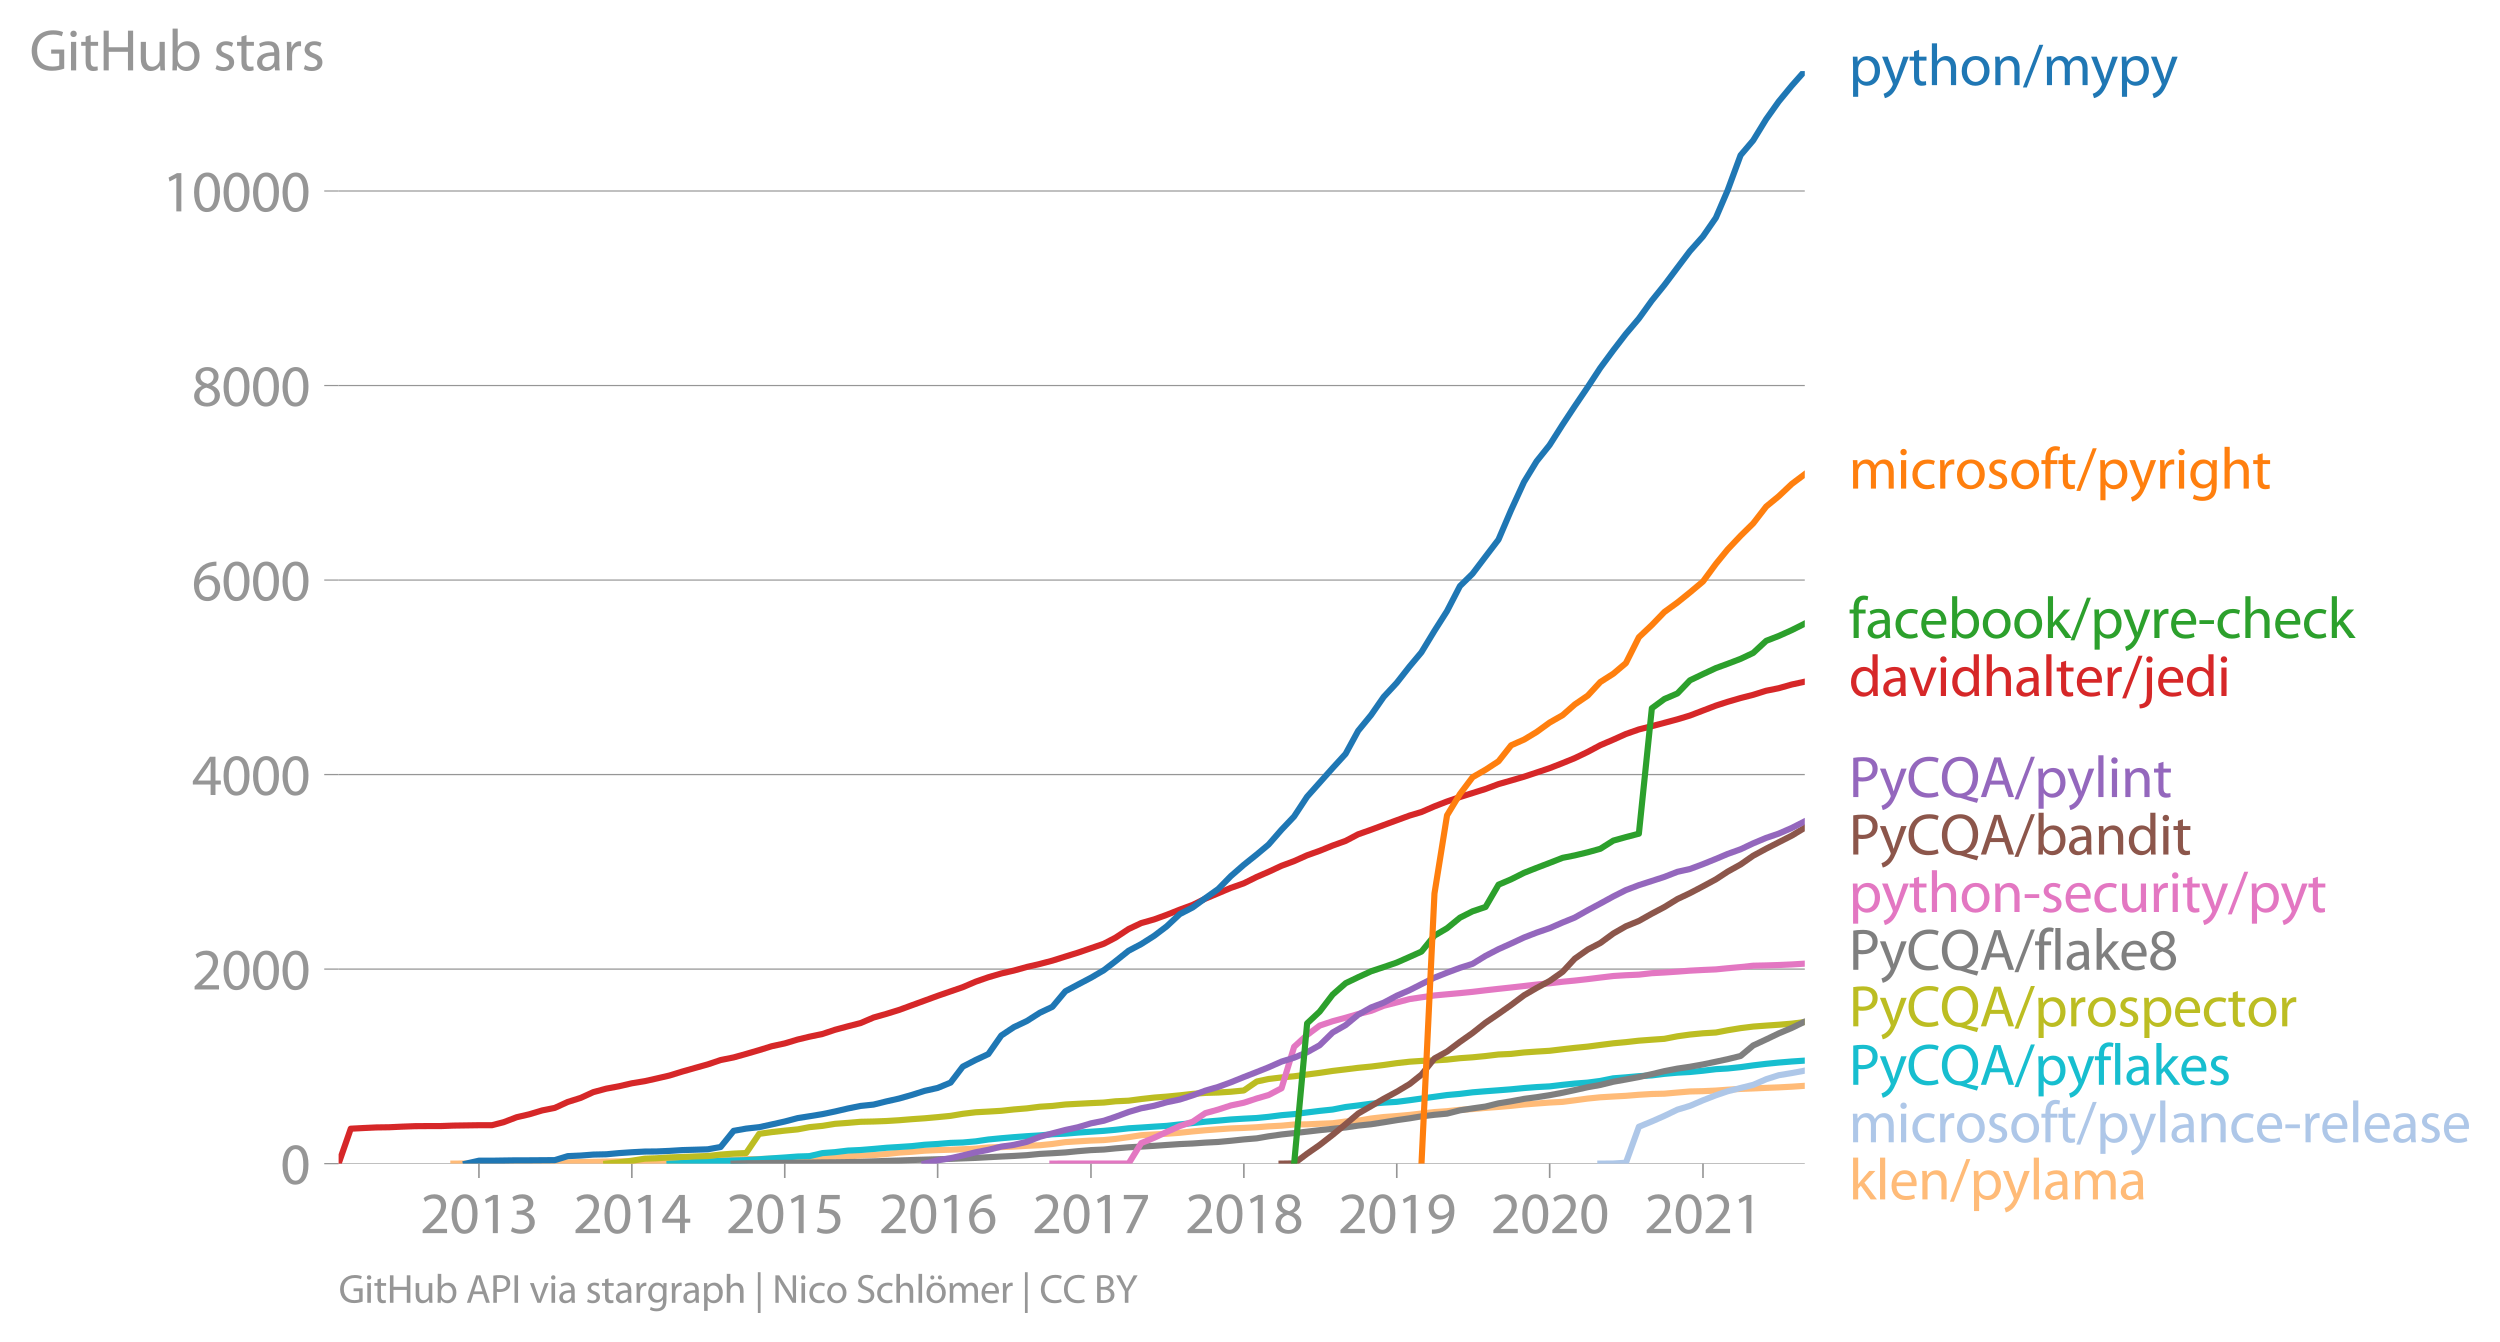 <svg xmlns:xlink="http://www.w3.org/1999/xlink" width="811.908" height="435.936" viewBox="0 0 608.931 326.952" xmlns="http://www.w3.org/2000/svg"><defs><style>*{stroke-linejoin:round;stroke-linecap:butt}</style></defs><g id="figure_1"><path d="M0 326.952h608.93V0H0v326.952z" style="fill:none" id="patch_1"/><g id="axes_1"><path d="M82.476 283.425h357.12V17.313H82.476v266.112z" style="fill:none" id="patch_2"/><g id="matplotlib.axis_1"><g id="xtick_1"><g id="line2d_1"><defs><path id="m5b41022fd2" d="M0 0v3.5" style="stroke:#969696;stroke-width:.4"/></defs><use xlink:href="#m5b41022fd2" x="116.658" y="283.425" style="fill:#969696;stroke:#969696;stroke-width:.4"/></g><g style="fill:#969696" transform="matrix(.14 0 0 -.14 102.295 300.365)" id="text_1"><defs><path id="MyriadPro-Regular-32" d="M2944 0v467H1075v13l333 307c877 845 1434 1466 1434 2234 0 595-378 1209-1274 1209-480 0-890-179-1178-422l180-397c192 160 505 352 883 352 621 0 825-390 825-813-6-627-486-1164-1548-2176L288 346V0h2656z" transform="scale(.016)"/><path id="MyriadPro-Regular-30" d="M1677 4230c-845 0-1447-768-1447-2163C243 691 794-70 1606-70c922 0 1447 780 1447 2195 0 1325-499 2105-1376 2105zm-32-435c582 0 845-672 845-1696 0-1062-276-1734-852-1734-512 0-844 614-844 1696 0 1133 358 1734 851 1734z" transform="scale(.016)"/><path id="MyriadPro-Regular-31" d="M1510 0h544v4160h-480l-908-486 108-429 724 390h12V0z" transform="scale(.016)"/><path id="MyriadPro-Regular-33" d="M269 211C474 77 883-70 1350-70c999 0 1517 582 1517 1248 0 582-416 966-928 1068v13c512 186 768 551 768 979 0 506-371 992-1190 992-448 0-871-160-1088-320l147-409c179 128 499 275 832 275 518 0 730-294 730-627 0-493-519-704-928-704H896v-423h314c544 0 1068-249 1075-832 6-345-218-806-941-806-390 0-762 160-922 262L269 211z" transform="scale(.016)"/></defs><use xlink:href="#MyriadPro-Regular-32"/><use xlink:href="#MyriadPro-Regular-30" x="51.3"/><use xlink:href="#MyriadPro-Regular-31" x="102.6"/><use xlink:href="#MyriadPro-Regular-33" x="153.9"/></g></g><g id="xtick_2"><use xlink:href="#m5b41022fd2" x="153.9" y="283.425" style="fill:#969696;stroke:#969696;stroke-width:.4" id="line2d_2"/><g style="fill:#969696" transform="matrix(.14 0 0 -.14 139.537 300.365)" id="text_2"><defs><path id="MyriadPro-Regular-34" d="M2560 0v1133h582v441h-582v2586h-608L96 1504v-371h1933V0h531zM666 1574v13l1017 1415c115 192 218 371 346 614h19c-13-218-19-435-19-653V1574H666z" transform="scale(.016)"/></defs><use xlink:href="#MyriadPro-Regular-32"/><use xlink:href="#MyriadPro-Regular-30" x="51.3"/><use xlink:href="#MyriadPro-Regular-31" x="102.6"/><use xlink:href="#MyriadPro-Regular-34" x="153.9"/></g></g><g id="xtick_3"><use xlink:href="#m5b41022fd2" x="191.143" y="283.425" style="fill:#969696;stroke:#969696;stroke-width:.4" id="line2d_3"/><g style="fill:#969696" transform="matrix(.14 0 0 -.14 176.78 300.365)" id="text_3"><defs><path id="MyriadPro-Regular-35" d="M2771 4160H781L512 2163c154 19 339 45 576 45 832 0 1190-384 1197-922 0-556-455-902-986-902-377 0-717 128-889 230L269 186C467 58 851-70 1306-70c902 0 1548 608 1548 1420 0 525-268 884-595 1069-256 154-576 224-896 224-153 0-243-13-339-25l160 1068h1587v474z" transform="scale(.016)"/></defs><use xlink:href="#MyriadPro-Regular-32"/><use xlink:href="#MyriadPro-Regular-30" x="51.3"/><use xlink:href="#MyriadPro-Regular-31" x="102.6"/><use xlink:href="#MyriadPro-Regular-35" x="153.9"/></g></g><g id="xtick_4"><use xlink:href="#m5b41022fd2" x="228.385" y="283.425" style="fill:#969696;stroke:#969696;stroke-width:.4" id="line2d_4"/><g style="fill:#969696" transform="matrix(.14 0 0 -.14 214.022 300.365)" id="text_4"><defs><path id="MyriadPro-Regular-36" d="M2662 4224c-102 0-243-6-409-32-525-64-986-275-1331-614-410-410-704-1056-704-1876C218 621 800-70 1690-70c864 0 1382 704 1382 1465 0 813-518 1344-1254 1344-461 0-807-217-1005-480h-19c96 685 563 1331 1446 1479 160 25 307 32 422 25v461zM1690 365c-589 0-903 505-916 1190 0 103 26 186 64 250 154 301 468 512 807 512 518 0 857-359 857-954s-326-998-806-998h-6z" transform="scale(.016)"/></defs><use xlink:href="#MyriadPro-Regular-32"/><use xlink:href="#MyriadPro-Regular-30" x="51.3"/><use xlink:href="#MyriadPro-Regular-31" x="102.6"/><use xlink:href="#MyriadPro-Regular-36" x="153.9"/></g></g><g id="xtick_5"><use xlink:href="#m5b41022fd2" x="265.73" y="283.425" style="fill:#969696;stroke:#969696;stroke-width:.4" id="line2d_5"/><g style="fill:#969696" transform="matrix(.14 0 0 -.14 251.367 300.365)" id="text_5"><defs><path id="MyriadPro-Regular-37" d="M365 4160v-467h2035v-13L595 0h583l1811 3789v371H365z" transform="scale(.016)"/></defs><use xlink:href="#MyriadPro-Regular-32"/><use xlink:href="#MyriadPro-Regular-30" x="51.3"/><use xlink:href="#MyriadPro-Regular-31" x="102.6"/><use xlink:href="#MyriadPro-Regular-37" x="153.9"/></g></g><g id="xtick_6"><use xlink:href="#m5b41022fd2" x="302.972" y="283.425" style="fill:#969696;stroke:#969696;stroke-width:.4" id="line2d_6"/><g style="fill:#969696" transform="matrix(.14 0 0 -.14 288.61 300.365)" id="text_6"><defs><path id="MyriadPro-Regular-38" d="M1062 2170c-512-218-825-589-825-1114C237 448 762-70 1632-70c794 0 1414 486 1414 1209 0 506-320 871-838 1075v20c512 243 685 620 685 972 0 519-403 1024-1210 1024-729 0-1286-448-1286-1107 0-358 198-717 659-934l6-19zm583-1831c-531 0-851 371-832 794 0 397 262 717 749 857 563-160 915-403 915-908 0-423-327-743-832-743zm6 3488c506 0 704-345 704-678 0-378-275-634-633-755-480 128-794 352-794 768 0 358 256 665 723 665z" transform="scale(.016)"/></defs><use xlink:href="#MyriadPro-Regular-32"/><use xlink:href="#MyriadPro-Regular-30" x="51.3"/><use xlink:href="#MyriadPro-Regular-31" x="102.6"/><use xlink:href="#MyriadPro-Regular-38" x="153.9"/></g></g><g id="xtick_7"><use xlink:href="#m5b41022fd2" x="340.215" y="283.425" style="fill:#969696;stroke:#969696;stroke-width:.4" id="line2d_7"/><g style="fill:#969696" transform="matrix(.14 0 0 -.14 325.852 300.365)" id="text_7"><defs><path id="MyriadPro-Regular-39" d="M614-64c135-6 314 0 519 32 448 51 889 243 1209 557 410 397 717 1037 717 1952 0 1062-525 1753-1376 1753S262 3539 262 2752c0-710 480-1274 1229-1274 416 0 749 167 979 448h20c-77-492-276-857-551-1107-237-224-544-358-870-403-192-19-333-32-455-19V-64zm1024 3866c589 0 852-544 852-1255 0-89-20-153-52-205-147-249-441-435-819-435-486 0-800 365-800 883 0 589 339 1012 813 1012h6z" transform="scale(.016)"/></defs><use xlink:href="#MyriadPro-Regular-32"/><use xlink:href="#MyriadPro-Regular-30" x="51.3"/><use xlink:href="#MyriadPro-Regular-31" x="102.6"/><use xlink:href="#MyriadPro-Regular-39" x="153.9"/></g></g><g id="xtick_8"><use xlink:href="#m5b41022fd2" x="377.457" y="283.425" style="fill:#969696;stroke:#969696;stroke-width:.4" id="line2d_8"/><g style="fill:#969696" transform="matrix(.14 0 0 -.14 363.094 300.365)" id="text_8"><use xlink:href="#MyriadPro-Regular-32"/><use xlink:href="#MyriadPro-Regular-30" x="51.3"/><use xlink:href="#MyriadPro-Regular-32" x="102.6"/><use xlink:href="#MyriadPro-Regular-30" x="153.9"/></g></g><g id="xtick_9"><use xlink:href="#m5b41022fd2" x="414.802" y="283.425" style="fill:#969696;stroke:#969696;stroke-width:.4" id="line2d_9"/><g style="fill:#969696" transform="matrix(.14 0 0 -.14 400.439 300.365)" id="text_9"><use xlink:href="#MyriadPro-Regular-32"/><use xlink:href="#MyriadPro-Regular-30" x="51.3"/><use xlink:href="#MyriadPro-Regular-32" x="102.6"/><use xlink:href="#MyriadPro-Regular-31" x="153.9"/></g></g></g><g id="matplotlib.axis_2"><g id="ytick_1"><path d="M82.476 283.425h357.12" clip-path="url(#p62cea87ca9)" style="fill:none;stroke:#969696;stroke-width:.3;stroke-linecap:square" id="line2d_10"/><g id="line2d_11"><defs><path id="m31941f6ff7" d="M0 0h-3.5" style="stroke:#969696;stroke-width:.3"/></defs><use xlink:href="#m31941f6ff7" x="82.476" y="283.425" style="fill:#969696;stroke:#969696;stroke-width:.3"/></g><use xlink:href="#MyriadPro-Regular-30" style="fill:#969696" transform="matrix(.14 0 0 -.14 68.295 288.395)" id="text_10"/></g><g id="ytick_2"><path d="M82.476 236.044h357.12" clip-path="url(#p62cea87ca9)" style="fill:none;stroke:#969696;stroke-width:.3;stroke-linecap:square" id="line2d_12"/><use xlink:href="#m31941f6ff7" x="82.476" y="236.044" style="fill:#969696;stroke:#969696;stroke-width:.3" id="line2d_13"/><g style="fill:#969696" transform="matrix(.14 0 0 -.14 46.75 241.014)" id="text_11"><use xlink:href="#MyriadPro-Regular-32"/><use xlink:href="#MyriadPro-Regular-30" x="51.3"/><use xlink:href="#MyriadPro-Regular-30" x="102.6"/><use xlink:href="#MyriadPro-Regular-30" x="153.9"/></g></g><g id="ytick_3"><path d="M82.476 188.664h357.12" clip-path="url(#p62cea87ca9)" style="fill:none;stroke:#969696;stroke-width:.3;stroke-linecap:square" id="line2d_14"/><use xlink:href="#m31941f6ff7" x="82.476" y="188.664" style="fill:#969696;stroke:#969696;stroke-width:.3" id="line2d_15"/><g style="fill:#969696" transform="matrix(.14 0 0 -.14 46.75 193.634)" id="text_12"><use xlink:href="#MyriadPro-Regular-34"/><use xlink:href="#MyriadPro-Regular-30" x="51.3"/><use xlink:href="#MyriadPro-Regular-30" x="102.6"/><use xlink:href="#MyriadPro-Regular-30" x="153.9"/></g></g><g id="ytick_4"><path d="M82.476 141.284h357.12" clip-path="url(#p62cea87ca9)" style="fill:none;stroke:#969696;stroke-width:.3;stroke-linecap:square" id="line2d_16"/><use xlink:href="#m31941f6ff7" x="82.476" y="141.284" style="fill:#969696;stroke:#969696;stroke-width:.3" id="line2d_17"/><g style="fill:#969696" transform="matrix(.14 0 0 -.14 46.75 146.254)" id="text_13"><use xlink:href="#MyriadPro-Regular-36"/><use xlink:href="#MyriadPro-Regular-30" x="51.3"/><use xlink:href="#MyriadPro-Regular-30" x="102.6"/><use xlink:href="#MyriadPro-Regular-30" x="153.9"/></g></g><g id="ytick_5"><path d="M82.476 93.903h357.12" clip-path="url(#p62cea87ca9)" style="fill:none;stroke:#969696;stroke-width:.3;stroke-linecap:square" id="line2d_18"/><use xlink:href="#m31941f6ff7" x="82.476" y="93.903" style="fill:#969696;stroke:#969696;stroke-width:.3" id="line2d_19"/><g style="fill:#969696" transform="matrix(.14 0 0 -.14 46.75 98.873)" id="text_14"><use xlink:href="#MyriadPro-Regular-38"/><use xlink:href="#MyriadPro-Regular-30" x="51.3"/><use xlink:href="#MyriadPro-Regular-30" x="102.6"/><use xlink:href="#MyriadPro-Regular-30" x="153.9"/></g></g><g id="ytick_6"><path d="M82.476 46.523h357.12" clip-path="url(#p62cea87ca9)" style="fill:none;stroke:#969696;stroke-width:.3;stroke-linecap:square" id="line2d_20"/><use xlink:href="#m31941f6ff7" x="82.476" y="46.523" style="fill:#969696;stroke:#969696;stroke-width:.3" id="line2d_21"/><g style="fill:#969696" transform="matrix(.14 0 0 -.14 39.568 51.493)" id="text_15"><use xlink:href="#MyriadPro-Regular-31"/><use xlink:href="#MyriadPro-Regular-30" x="51.3"/><use xlink:href="#MyriadPro-Regular-30" x="102.6"/><use xlink:href="#MyriadPro-Regular-30" x="153.9"/><use xlink:href="#MyriadPro-Regular-30" x="205.2"/></g></g><g style="fill:#969696" transform="matrix(.14 0 0 -.14 7.2 17.14)" id="text_16"><defs><path id="MyriadPro-Regular-47" d="M3770 2266H2349v-448h877V531c-128-64-378-115-743-115-1005 0-1664 646-1664 1741 0 1081 685 1734 1735 1734 435 0 723-83 953-185l135 454c-186 90-576 198-1076 198-1446 0-2329-940-2336-2227 0-672 231-1248 602-1606 422-403 960-570 1613-570 582 0 1075 147 1325 237v2074z" transform="scale(.016)"/><path id="MyriadPro-Regular-69" d="M1030 0v3098H467V0h563zM749 4320c-205 0-352-154-352-352 0-192 141-346 339-346 224 0 365 154 358 346 0 198-134 352-345 352z" transform="scale(.016)"/><path id="MyriadPro-Regular-74" d="M595 3667v-569H115v-429h480V979c0-365 58-640 218-806C947 19 1158-70 1421-70c217 0 390 38 499 83l-26 422c-83-25-172-38-326-38-314 0-422 217-422 601v1671h806v429h-806v742l-551-173z" transform="scale(.016)"/><path id="MyriadPro-Regular-48" d="M486 4314V0h557v2022h2087V0h563v4314h-563V2509H1043v1805H486z" transform="scale(.016)"/><path id="MyriadPro-Regular-75" d="M3059 3098h-563V1197c0-103-19-205-51-288-103-250-365-512-743-512-512 0-691 397-691 985v1716H448V1286C448 198 1030-70 1517-70c550 0 877 326 1024 576h13l32-506h499c-19 243-26 525-26 845v2253z" transform="scale(.016)"/><path id="MyriadPro-Regular-62" d="M467 800c0-275-13-589-25-800h486l26 512h19c230-410 589-582 1037-582 691 0 1388 550 1388 1657 7 941-537 1581-1305 1581-499 0-858-224-1056-570h-13v1946H467V800zm557 998c0 90 19 167 32 231 115 429 474 691 858 691 601 0 921-531 921-1152 0-710-352-1190-941-1190-409 0-736 268-844 659-13 64-26 134-26 205v556z" transform="scale(.016)"/><path id="MyriadPro-Regular-73" d="M250 147C467 19 781-70 1120-70c736 0 1158 390 1158 934 0 461-275 730-812 934-404 154-589 269-589 525 0 231 185 423 518 423 288 0 512-103 634-180l141 410c-173 102-448 192-762 192-666 0-1069-410-1069-909 0-371 263-678 819-877 416-153 576-300 576-569 0-256-192-461-601-461-282 0-576 115-743 224L250 147z" transform="scale(.016)"/><path id="MyriadPro-Regular-61" d="M2643 1901c0 621-230 1267-1177 1267-391 0-762-109-1018-275l128-371c218 140 518 230 806 230 634 0 704-461 704-717v-64C890 1978 224 1568 224 819c0-448 320-889 947-889 442 0 775 217 947 460h20l44-390h512c-38 211-51 474-51 742v1159zm-544-858c0-57-13-121-32-179-89-262-345-518-749-518-288 0-531 172-531 537 0 602 698 711 1312 698v-538z" transform="scale(.016)"/><path id="MyriadPro-Regular-72" d="M467 0h557v1651c0 96 13 186 26 263 76 422 358 723 755 723 77 0 134-7 192-19v531c-51 13-96 19-160 19-378 0-717-262-858-678h-25l-20 608H442c19-288 25-602 25-967V0z" transform="scale(.016)"/></defs><use xlink:href="#MyriadPro-Regular-47"/><use xlink:href="#MyriadPro-Regular-69" x="64.6"/><use xlink:href="#MyriadPro-Regular-74" x="88"/><use xlink:href="#MyriadPro-Regular-48" x="121.1"/><use xlink:href="#MyriadPro-Regular-75" x="186.3"/><use xlink:href="#MyriadPro-Regular-62" x="241.4"/><use xlink:href="#MyriadPro-Regular-20" x="298.3"/><use xlink:href="#MyriadPro-Regular-73" x="319.5"/><use xlink:href="#MyriadPro-Regular-74" x="359.1"/><use xlink:href="#MyriadPro-Regular-61" x="392.2"/><use xlink:href="#MyriadPro-Regular-72" x="440.4"/><use xlink:href="#MyriadPro-Regular-73" x="473.1"/></g></g><path d="m110.434 283.425 3.06-.024H122.679l3.163-.095 3.06-.023 3.164-.024 3.06-.047 3.164-.095 3.163-.071 3.061-.071 3.163-.048 3.061-.047 3.163-.024h3.163l2.857-.047 3.163-.095 3.061-.118 3.163-.024 3.061-.071 3.164-.048 3.163-.047 3.06-.095h3.164l3.06-.094 3.164-.072 3.163-.094 2.857-.119 3.163-.07 3.06-.143 3.164-.071 3.061-.19 3.163-.118 3.163-.26 3.061-.332 3.163-.213 3.061-.261 3.163-.142 3.163-.095 2.96-.118 3.162-.143 3.061-.284 3.163-.095 3.062-.118 3.163-.19 3.163-.142 3.06-.308 3.164-.45 3.06-.19 3.164-.189 3.163-.118 2.857-.285 3.163-.426 3.06-.474 3.164-.19 3.061-.165 3.163-.237 3.163-.332 3.061-.284 3.163-.237 3.061-.213 3.163-.119 3.163-.165 2.857-.214 3.163-.165 3.061-.285 3.164-.047 3.06-.142 3.164-.119 3.163-.426 3.06-.19 3.164-.545 3.06-.355 3.164-.237 3.163-.284 2.857-.332 3.163-.355 3.061-.213 3.163-.332 3.061-.19 3.163-.284 3.163-.237 3.061-.26 3.163-.332 3.061-.237 3.163-.237 3.163-.166 2.96-.379 3.162-.426 3.062-.308 3.163-.19 3.06-.165 3.164-.26 3.163-.19 3.06-.072 3.164-.284 3.06-.26 3.164-.071 3.163-.143 2.857-.213 3.163-.19 3.061-.118 3.163-.142 3.061-.118 3.163-.166 3.163-.213" clip-path="url(#p62cea87ca9)" style="fill:none;stroke:#ffbb78;stroke-width:1.5;stroke-linecap:square" id="line2d_22"/><path d="m389.804 283.425 3.163-.024 3.06-.19 3.164-8.765 3.163-1.303 3.06-1.35 3.164-1.516 3.06-.924 3.164-1.35 3.163-1.232 2.857-.972 3.163-.805 3.061-.758 3.163-1.374 3.061-.972 3.163-.52 3.163-.593" clip-path="url(#p62cea87ca9)" style="fill:none;stroke:#aec7e8;stroke-width:1.5;stroke-linecap:square" id="line2d_23"/><path d="m163.083 283.425 3.061-.142 3.163-.308 3.061-.048 3.164-.166 3.163-.094 3.06-.095 3.164-.213 3.06-.214 3.164-.213 3.163-.237 2.857-.094 3.163-.735 3.06-.237 3.164-.379 3.061-.142 3.163-.26 3.163-.285 3.061-.19 3.163-.212 3.061-.332 3.163-.19 3.163-.26 2.96-.095 3.162-.284 3.061-.45 3.163-.308 3.062-.261 3.163-.237 3.163-.19 3.06-.284 3.164-.142 3.06-.26 3.164-.214 3.163-.213 2.857-.26 3.163-.356 3.06-.19 3.164-.213 3.061-.189 3.163-.355 3.163-.332 3.061-.332 3.163-.26 3.061-.285 3.163-.19 3.163-.165 2.857-.284 3.163-.403 3.061-.26 3.164-.403 3.06-.38 3.164-.331 3.163-.616 3.06-.379 3.164-.426 3.06-.261 3.164-.19 3.163-.402 2.857-.403 3.163-.426 3.061-.427 3.163-.284 3.061-.38 3.163-.26 3.163-.237 3.061-.237 3.163-.308 3.061-.236 3.163-.166 3.163-.38 2.96-.307 3.162-.237 3.062-.403 3.163-.64 3.06-.236 3.164-.285 3.163-.19 3.06-.378 3.164-.285 3.06-.165 3.164-.308 3.163-.38 2.857-.165 3.163-.332 3.061-.426 3.163-.38 3.061-.307 3.163-.261 3.163-.213" clip-path="url(#p62cea87ca9)" style="fill:none;stroke:#17becf;stroke-width:1.5;stroke-linecap:square" id="line2d_24"/><g style="fill:#1f77b4" transform="matrix(.14 0 0 -.14 450.31 20.736)" id="text_17"><defs><path id="MyriadPro-Regular-70" d="M467-1267h557V416h13c185-307 544-486 953-486 730 0 1408 550 1408 1664 0 940-563 1574-1312 1574-505 0-870-224-1100-602h-13l-26 532H442c12-295 25-615 25-1012v-3353zm557 3059c0 77 19 160 38 230 109 423 468 698 852 698 595 0 921-531 921-1152 0-710-345-1197-941-1197-403 0-742 269-844 659-13 71-26 148-26 231v531z" transform="scale(.016)"/><path id="MyriadPro-Regular-79" d="M58 3098 1203 243c26-70 39-115 39-147s-20-77-45-134c-128-288-320-506-474-628-166-140-352-230-493-275l141-473c141 25 416 121 691 364 384 333 660 877 1063 1940l845 2208h-596l-614-1818c-77-224-141-461-198-646h-13c-51 185-128 428-199 633L672 3098H58z" transform="scale(.016)"/><path id="MyriadPro-Regular-68" d="M467 0h563v1869c0 109 7 192 39 269 102 307 390 563 755 563 531 0 717-423 717-922V0h563v1843c0 1069-666 1325-1082 1325-211 0-409-64-576-160-172-96-313-237-403-397h-13v1933H467V0z" transform="scale(.016)"/><path id="MyriadPro-Regular-6f" d="M1779 3168c-857 0-1536-608-1536-1645C243 544 890-70 1728-70c749 0 1542 499 1542 1644 0 948-601 1594-1491 1594zm-13-422c666 0 928-666 928-1191 0-697-403-1203-940-1203-551 0-941 512-941 1190 0 589 288 1204 953 1204z" transform="scale(.016)"/><path id="MyriadPro-Regular-6e" d="M467 0h563v1862c0 96 13 192 39 263 96 313 384 576 755 576 531 0 717-416 717-915V0h563v1850c0 1062-666 1318-1094 1318-512 0-871-288-1024-582h-13l-32 512H442c19-256 25-519 25-839V0z" transform="scale(.016)"/><path id="MyriadPro-Regular-2f" d="m422-256 1792 4640h-435L-6-256h428z" transform="scale(.016)"/><path id="MyriadPro-Regular-6d" d="M467 0h551v1869c0 96 12 192 44 275 90 282 346 563 698 563 429 0 646-358 646-851V0h551v1914c0 102 19 204 45 281 96 275 345 512 665 512 455 0 672-358 672-953V0h551v1824c0 1075-608 1344-1018 1344-294 0-499-77-685-218-128-96-249-230-345-403h-13c-135 365-455 621-877 621-512 0-800-275-973-570h-19l-26 500H442c19-256 25-519 25-839V0z" transform="scale(.016)"/></defs><use xlink:href="#MyriadPro-Regular-70"/><use xlink:href="#MyriadPro-Regular-79" x="56.9"/><use xlink:href="#MyriadPro-Regular-74" x="104"/><use xlink:href="#MyriadPro-Regular-68" x="137.1"/><use xlink:href="#MyriadPro-Regular-6f" x="192.6"/><use xlink:href="#MyriadPro-Regular-6e" x="247.5"/><use xlink:href="#MyriadPro-Regular-2f" x="303"/><use xlink:href="#MyriadPro-Regular-6d" x="337.3"/><use xlink:href="#MyriadPro-Regular-79" x="420.7"/><use xlink:href="#MyriadPro-Regular-70" x="467.8"/><use xlink:href="#MyriadPro-Regular-79" x="524.7"/></g><g style="fill:#ff7f0e" transform="matrix(.14 0 0 -.14 450.31 119.009)" id="text_18"><defs><path id="MyriadPro-Regular-63" d="M2579 538c-160-71-371-154-691-154-614 0-1075 442-1075 1158 0 647 384 1172 1094 1172 307 0 519-71 653-148l128 436c-154 76-448 160-781 160-1011 0-1664-692-1664-1645C243 570 851-70 1786-70c416 0 742 108 889 185l-96 423z" transform="scale(.016)"/><path id="MyriadPro-Regular-66" d="M1082 0v2669h748v429h-748v166c0 474 121 896 601 896 160 0 275-32 359-70l76 435c-108 45-281 89-480 89-262 0-544-83-755-288-262-249-358-646-358-1081v-147H90v-429h435V0h557z" transform="scale(.016)"/><path id="MyriadPro-Regular-67" d="M3110 2246c0 378 13 628 26 852h-493l-25-468h-13c-135 256-429 538-967 538-710 0-1395-595-1395-1645C243 666 794 13 1562 13c480 0 812 230 985 518h13V186c0-781-422-1082-998-1082-384 0-704 115-909 243l-141-429c250-166 659-256 1030-256 391 0 826 90 1127 372 301 268 441 704 441 1414v1798zm-556-928c0-96-13-204-45-300-122-359-435-576-781-576-608 0-915 505-915 1113 0 717 384 1171 921 1171 410 0 685-268 788-595 25-77 32-160 32-256v-557z" transform="scale(.016)"/></defs><use xlink:href="#MyriadPro-Regular-6d"/><use xlink:href="#MyriadPro-Regular-69" x="83.4"/><use xlink:href="#MyriadPro-Regular-63" x="106.8"/><use xlink:href="#MyriadPro-Regular-72" x="151.6"/><use xlink:href="#MyriadPro-Regular-6f" x="184.3"/><use xlink:href="#MyriadPro-Regular-73" x="239.2"/><use xlink:href="#MyriadPro-Regular-6f" x="278.8"/><use xlink:href="#MyriadPro-Regular-66" x="333.7"/><use xlink:href="#MyriadPro-Regular-74" x="362.9"/><use xlink:href="#MyriadPro-Regular-2f" x="396"/><use xlink:href="#MyriadPro-Regular-70" x="430.3"/><use xlink:href="#MyriadPro-Regular-79" x="487.2"/><use xlink:href="#MyriadPro-Regular-72" x="534.3"/><use xlink:href="#MyriadPro-Regular-69" x="567"/><use xlink:href="#MyriadPro-Regular-67" x="590.4"/><use xlink:href="#MyriadPro-Regular-68" x="646.3"/><use xlink:href="#MyriadPro-Regular-74" x="701.8"/></g><g style="fill:#2ca02c" transform="matrix(.14 0 0 -.14 450.31 155.397)" id="text_19"><defs><path id="MyriadPro-Regular-65" d="M2957 1446c6 58 19 148 19 263 0 569-269 1459-1280 1459-902 0-1453-736-1453-1670C243 563 813-70 1766-70c493 0 832 108 1031 198l-96 403c-211-89-455-160-858-160-563 0-1049 314-1062 1075h2176zM787 1850c45 390 295 915 864 915 634 0 787-557 781-915H787z" transform="scale(.016)"/><path id="MyriadPro-Regular-6b" d="M1024 4544H467V0h557v1165l288 320L2381 0h685L1702 1824l1197 1274h-678l-909-1069c-90-109-198-243-275-352h-13v2867z" transform="scale(.016)"/><path id="MyriadPro-Regular-2d" d="M192 1939v-416h1581v416H192z" transform="scale(.016)"/></defs><use xlink:href="#MyriadPro-Regular-66"/><use xlink:href="#MyriadPro-Regular-61" x="29.2"/><use xlink:href="#MyriadPro-Regular-63" x="77.4"/><use xlink:href="#MyriadPro-Regular-65" x="122.2"/><use xlink:href="#MyriadPro-Regular-62" x="172.3"/><use xlink:href="#MyriadPro-Regular-6f" x="229.2"/><use xlink:href="#MyriadPro-Regular-6f" x="284.1"/><use xlink:href="#MyriadPro-Regular-6b" x="339"/><use xlink:href="#MyriadPro-Regular-2f" x="385.9"/><use xlink:href="#MyriadPro-Regular-70" x="420.2"/><use xlink:href="#MyriadPro-Regular-79" x="477.1"/><use xlink:href="#MyriadPro-Regular-72" x="524.2"/><use xlink:href="#MyriadPro-Regular-65" x="556.9"/><use xlink:href="#MyriadPro-Regular-2d" x="607"/><use xlink:href="#MyriadPro-Regular-63" x="637.7"/><use xlink:href="#MyriadPro-Regular-68" x="682.5"/><use xlink:href="#MyriadPro-Regular-65" x="738"/><use xlink:href="#MyriadPro-Regular-63" x="788.1"/><use xlink:href="#MyriadPro-Regular-6b" x="832.9"/></g><g style="fill:#d62728" transform="matrix(.14 0 0 -.14 450.31 169.533)" id="text_20"><defs><path id="MyriadPro-Regular-64" d="M2579 4544V2694h-13c-140 250-460 474-934 474-755 0-1395-634-1389-1664C243 563 819-70 1568-70c506 0 883 262 1056 608h13l25-538h506c-19 211-26 525-26 800v3744h-563zm0-3245c0-89-6-166-25-243-103-422-448-672-826-672-608 0-915 518-915 1146 0 684 345 1196 928 1196 422 0 729-294 813-652 19-71 25-167 25-237v-538z" transform="scale(.016)"/><path id="MyriadPro-Regular-76" d="M83 3098 1261 0h537l1216 3098h-588l-602-1741c-102-282-192-538-262-794h-20c-64 256-147 512-249 794L685 3098H83z" transform="scale(.016)"/><path id="MyriadPro-Regular-6c" d="M467 0h563v4544H467V0z" transform="scale(.016)"/><path id="MyriadPro-Regular-6a" d="M-230-1350c300 0 710 102 960 352 275 281 371 672 371 1273v2823H538V493c0-743-58-992-212-1165C192-819-32-890-288-909l58-441zM826 4320c-212 0-359-154-359-352 0-186 135-346 346-346 224 0 358 160 352 346 0 198-135 352-339 352z" transform="scale(.016)"/></defs><use xlink:href="#MyriadPro-Regular-64"/><use xlink:href="#MyriadPro-Regular-61" x="56.4"/><use xlink:href="#MyriadPro-Regular-76" x="104.6"/><use xlink:href="#MyriadPro-Regular-69" x="152.7"/><use xlink:href="#MyriadPro-Regular-64" x="176.1"/><use xlink:href="#MyriadPro-Regular-68" x="232.5"/><use xlink:href="#MyriadPro-Regular-61" x="288"/><use xlink:href="#MyriadPro-Regular-6c" x="336.2"/><use xlink:href="#MyriadPro-Regular-74" x="359.8"/><use xlink:href="#MyriadPro-Regular-65" x="392.9"/><use xlink:href="#MyriadPro-Regular-72" x="443"/><use xlink:href="#MyriadPro-Regular-2f" x="475.7"/><use xlink:href="#MyriadPro-Regular-6a" x="510"/><use xlink:href="#MyriadPro-Regular-65" x="534.3"/><use xlink:href="#MyriadPro-Regular-64" x="584.4"/><use xlink:href="#MyriadPro-Regular-69" x="640.8"/></g><g style="fill:#9467bd" transform="matrix(.14 0 0 -.14 450.31 194.143)" id="text_21"><defs><path id="MyriadPro-Regular-50" d="M486 0h557v1728c128-32 282-38 448-38 544 0 1024 160 1319 473 217 224 332 531 332 922 0 384-140 697-377 902-256 231-659 359-1210 359-448 0-800-39-1069-84V0zm557 3859c96 26 282 45 525 45 614 0 1018-275 1018-845 0-595-410-921-1082-921-186 0-339 12-461 44v1677z" transform="scale(.016)"/><path id="MyriadPro-Regular-43" d="M3386 582c-224-108-570-179-909-179-1050 0-1658 679-1658 1735 0 1132 672 1779 1683 1779 359 0 660-77 871-179l134 454c-147 77-486 192-1024 192-1337 0-2253-915-2253-2266C230 704 1146-70 2362-70c524 0 934 108 1139 211l-115 441z" transform="scale(.016)"/><path id="MyriadPro-Regular-51" d="M4205-166c-365 64-832 166-1261 275v25c717 250 1229 960 1229 2068 0 1273-762 2182-1933 2182-1165 0-2010-890-2010-2272C230 723 1107-32 2131-70c83 0 173-32 263-64 499-173 1068-346 1651-500l160 468zM2195 384c-870 0-1376 826-1369 1741-7 934 454 1805 1395 1805 915 0 1363-890 1363-1754 0-986-499-1792-1382-1792h-7z" transform="scale(.016)"/><path id="MyriadPro-Regular-41" d="M2714 1357 3174 0h596L2298 4314h-672L160 0h576l448 1357h1530zm-1415 435 423 1248c83 262 153 525 217 781h13c64-250 128-506 224-787l422-1242H1299z" transform="scale(.016)"/></defs><use xlink:href="#MyriadPro-Regular-50"/><use xlink:href="#MyriadPro-Regular-79" x="53.2"/><use xlink:href="#MyriadPro-Regular-43" x="100.3"/><use xlink:href="#MyriadPro-Regular-51" x="158.3"/><use xlink:href="#MyriadPro-Regular-41" x="227.2"/><use xlink:href="#MyriadPro-Regular-2f" x="288.4"/><use xlink:href="#MyriadPro-Regular-70" x="322.7"/><use xlink:href="#MyriadPro-Regular-79" x="379.6"/><use xlink:href="#MyriadPro-Regular-6c" x="426.7"/><use xlink:href="#MyriadPro-Regular-69" x="450.3"/><use xlink:href="#MyriadPro-Regular-6e" x="473.7"/><use xlink:href="#MyriadPro-Regular-74" x="529.2"/></g><g style="fill:#8c564b" transform="matrix(.14 0 0 -.14 450.31 208.143)" id="text_22"><use xlink:href="#MyriadPro-Regular-50"/><use xlink:href="#MyriadPro-Regular-79" x="53.2"/><use xlink:href="#MyriadPro-Regular-43" x="100.3"/><use xlink:href="#MyriadPro-Regular-51" x="158.3"/><use xlink:href="#MyriadPro-Regular-41" x="227.2"/><use xlink:href="#MyriadPro-Regular-2f" x="288.4"/><use xlink:href="#MyriadPro-Regular-62" x="322.7"/><use xlink:href="#MyriadPro-Regular-61" x="379.6"/><use xlink:href="#MyriadPro-Regular-6e" x="427.8"/><use xlink:href="#MyriadPro-Regular-64" x="483.3"/><use xlink:href="#MyriadPro-Regular-69" x="539.7"/><use xlink:href="#MyriadPro-Regular-74" x="563.1"/></g><g style="fill:#e377c2" transform="matrix(.14 0 0 -.14 450.31 222.143)" id="text_23"><use xlink:href="#MyriadPro-Regular-70"/><use xlink:href="#MyriadPro-Regular-79" x="56.9"/><use xlink:href="#MyriadPro-Regular-74" x="104"/><use xlink:href="#MyriadPro-Regular-68" x="137.1"/><use xlink:href="#MyriadPro-Regular-6f" x="192.6"/><use xlink:href="#MyriadPro-Regular-6e" x="247.5"/><use xlink:href="#MyriadPro-Regular-2d" x="303"/><use xlink:href="#MyriadPro-Regular-73" x="333.7"/><use xlink:href="#MyriadPro-Regular-65" x="373.3"/><use xlink:href="#MyriadPro-Regular-63" x="423.4"/><use xlink:href="#MyriadPro-Regular-75" x="468.2"/><use xlink:href="#MyriadPro-Regular-72" x="523.3"/><use xlink:href="#MyriadPro-Regular-69" x="556"/><use xlink:href="#MyriadPro-Regular-74" x="579.4"/><use xlink:href="#MyriadPro-Regular-79" x="612.5"/><use xlink:href="#MyriadPro-Regular-2f" x="659.6"/><use xlink:href="#MyriadPro-Regular-70" x="693.9"/><use xlink:href="#MyriadPro-Regular-79" x="750.8"/><use xlink:href="#MyriadPro-Regular-74" x="797.9"/></g><g style="fill:#7f7f7f" transform="matrix(.14 0 0 -.14 450.31 236.22)" id="text_24"><use xlink:href="#MyriadPro-Regular-50"/><use xlink:href="#MyriadPro-Regular-79" x="53.2"/><use xlink:href="#MyriadPro-Regular-43" x="100.3"/><use xlink:href="#MyriadPro-Regular-51" x="158.3"/><use xlink:href="#MyriadPro-Regular-41" x="227.2"/><use xlink:href="#MyriadPro-Regular-2f" x="288.4"/><use xlink:href="#MyriadPro-Regular-66" x="322.7"/><use xlink:href="#MyriadPro-Regular-6c" x="351.9"/><use xlink:href="#MyriadPro-Regular-61" x="375.5"/><use xlink:href="#MyriadPro-Regular-6b" x="423.7"/><use xlink:href="#MyriadPro-Regular-65" x="470.6"/><use xlink:href="#MyriadPro-Regular-38" x="520.7"/></g><g style="fill:#bcbd22" transform="matrix(.14 0 0 -.14 450.31 249.982)" id="text_25"><use xlink:href="#MyriadPro-Regular-50"/><use xlink:href="#MyriadPro-Regular-79" x="53.2"/><use xlink:href="#MyriadPro-Regular-43" x="100.3"/><use xlink:href="#MyriadPro-Regular-51" x="158.3"/><use xlink:href="#MyriadPro-Regular-41" x="227.2"/><use xlink:href="#MyriadPro-Regular-2f" x="288.4"/><use xlink:href="#MyriadPro-Regular-70" x="322.7"/><use xlink:href="#MyriadPro-Regular-72" x="379.6"/><use xlink:href="#MyriadPro-Regular-6f" x="412.3"/><use xlink:href="#MyriadPro-Regular-73" x="467.2"/><use xlink:href="#MyriadPro-Regular-70" x="506.8"/><use xlink:href="#MyriadPro-Regular-65" x="563.7"/><use xlink:href="#MyriadPro-Regular-63" x="613.8"/><use xlink:href="#MyriadPro-Regular-74" x="658.6"/><use xlink:href="#MyriadPro-Regular-6f" x="691.7"/><use xlink:href="#MyriadPro-Regular-72" x="746.6"/></g><g style="fill:#17becf" transform="matrix(.14 0 0 -.14 450.31 264.22)" id="text_26"><use xlink:href="#MyriadPro-Regular-50"/><use xlink:href="#MyriadPro-Regular-79" x="53.2"/><use xlink:href="#MyriadPro-Regular-43" x="100.3"/><use xlink:href="#MyriadPro-Regular-51" x="158.3"/><use xlink:href="#MyriadPro-Regular-41" x="227.2"/><use xlink:href="#MyriadPro-Regular-2f" x="288.4"/><use xlink:href="#MyriadPro-Regular-70" x="322.7"/><use xlink:href="#MyriadPro-Regular-79" x="379.6"/><use xlink:href="#MyriadPro-Regular-66" x="426.7"/><use xlink:href="#MyriadPro-Regular-6c" x="455.9"/><use xlink:href="#MyriadPro-Regular-61" x="479.5"/><use xlink:href="#MyriadPro-Regular-6b" x="527.7"/><use xlink:href="#MyriadPro-Regular-65" x="574.6"/><use xlink:href="#MyriadPro-Regular-73" x="624.7"/></g><g style="fill:#aec7e8" transform="matrix(.14 0 0 -.14 450.31 278.22)" id="text_27"><use xlink:href="#MyriadPro-Regular-6d"/><use xlink:href="#MyriadPro-Regular-69" x="83.4"/><use xlink:href="#MyriadPro-Regular-63" x="106.8"/><use xlink:href="#MyriadPro-Regular-72" x="151.6"/><use xlink:href="#MyriadPro-Regular-6f" x="184.3"/><use xlink:href="#MyriadPro-Regular-73" x="239.2"/><use xlink:href="#MyriadPro-Regular-6f" x="278.8"/><use xlink:href="#MyriadPro-Regular-66" x="333.7"/><use xlink:href="#MyriadPro-Regular-74" x="362.9"/><use xlink:href="#MyriadPro-Regular-2f" x="396"/><use xlink:href="#MyriadPro-Regular-70" x="430.3"/><use xlink:href="#MyriadPro-Regular-79" x="487.2"/><use xlink:href="#MyriadPro-Regular-6c" x="534.3"/><use xlink:href="#MyriadPro-Regular-61" x="557.9"/><use xlink:href="#MyriadPro-Regular-6e" x="606.1"/><use xlink:href="#MyriadPro-Regular-63" x="661.6"/><use xlink:href="#MyriadPro-Regular-65" x="706.4"/><use xlink:href="#MyriadPro-Regular-2d" x="756.5"/><use xlink:href="#MyriadPro-Regular-72" x="787.2"/><use xlink:href="#MyriadPro-Regular-65" x="819.9"/><use xlink:href="#MyriadPro-Regular-6c" x="870"/><use xlink:href="#MyriadPro-Regular-65" x="893.6"/><use xlink:href="#MyriadPro-Regular-61" x="943.7"/><use xlink:href="#MyriadPro-Regular-73" x="991.9"/><use xlink:href="#MyriadPro-Regular-65" x="1031.5"/></g><g style="fill:#ffbb78" transform="matrix(.14 0 0 -.14 450.31 292.143)" id="text_28"><use xlink:href="#MyriadPro-Regular-6b"/><use xlink:href="#MyriadPro-Regular-6c" x="46.9"/><use xlink:href="#MyriadPro-Regular-65" x="70.5"/><use xlink:href="#MyriadPro-Regular-6e" x="120.6"/><use xlink:href="#MyriadPro-Regular-2f" x="176.1"/><use xlink:href="#MyriadPro-Regular-70" x="210.4"/><use xlink:href="#MyriadPro-Regular-79" x="267.3"/><use xlink:href="#MyriadPro-Regular-6c" x="314.4"/><use xlink:href="#MyriadPro-Regular-61" x="338"/><use xlink:href="#MyriadPro-Regular-6d" x="386.2"/><use xlink:href="#MyriadPro-Regular-61" x="469.6"/></g><g style="fill:#969696" transform="matrix(.097 0 0 -.097 82.476 317.323)" id="text_29"><defs><path id="MyriadPro-Regular-49" d="M486 4314V0h557v4314H486z" transform="scale(.016)"/><path id="MyriadPro-Regular-7c" d="M550 4800v-6400h429v6400H550z" transform="scale(.016)"/><path id="MyriadPro-Regular-4e" d="M1011 0v1843c0 717-13 1235-45 1779l20 7c217-467 505-960 806-1440L3162 0h563v4314h-525V2509c0-672 13-1197 64-1773l-13-6c-205 441-454 896-774 1401L1094 4314H486V0h525z" transform="scale(.016)"/><path id="MyriadPro-Regular-53" d="M269 211C499 58 954-70 1370-70c1017 0 1510 582 1510 1248 0 633-371 985-1101 1267-595 230-857 429-857 832 0 294 224 646 812 646 391 0 679-128 820-205l153 455c-192 109-512 211-953 211-839 0-1396-499-1396-1171 0-608 436-973 1140-1223 582-224 812-454 812-857 0-435-332-736-902-736-384 0-749 128-998 281L269 211z" transform="scale(.016)"/><path id="MyriadPro-Regular-f6" d="M1165 3648c185 0 313 154 313 326 0 186-134 327-313 327s-327-147-327-327c0-172 135-326 320-326h7zm1184 0c185 0 313 154 313 326 0 186-134 327-313 327s-320-147-320-327c0-172 128-326 313-326h7zm-570-480c-857 0-1536-608-1536-1645C243 544 890-70 1728-70c749 0 1542 499 1542 1644 0 948-601 1594-1491 1594zm-13-422c666 0 928-666 928-1191 0-697-403-1203-940-1203-551 0-941 512-941 1190 0 589 288 1204 953 1204z" transform="scale(.016)"/><path id="MyriadPro-Regular-42" d="M486 13c186-26 480-51 864-51 704 0 1191 128 1492 403 217 211 364 493 364 864 0 640-480 979-889 1081v13c454 167 729 531 729 947 0 340-134 596-358 762-269 218-627 314-1184 314-390 0-774-39-1018-90V13zm557 3865c90 20 237 39 493 39 563 0 947-199 947-704 0-416-345-723-934-723h-506v1388zm0-1811h461c608 0 1114-243 1114-832 0-627-532-838-1108-838-198 0-358 6-467 25v1645z" transform="scale(.016)"/><path id="MyriadPro-Regular-59" d="M2010 0v1837l1446 2477h-634l-620-1191c-167-326-314-608-436-889h-12c-135 300-263 563-429 889L717 4314H83l1363-2484V0h564z" transform="scale(.016)"/></defs><use xlink:href="#MyriadPro-Regular-47"/><use xlink:href="#MyriadPro-Regular-69" x="64.6"/><use xlink:href="#MyriadPro-Regular-74" x="88"/><use xlink:href="#MyriadPro-Regular-48" x="121.1"/><use xlink:href="#MyriadPro-Regular-75" x="186.3"/><use xlink:href="#MyriadPro-Regular-62" x="241.4"/><use xlink:href="#MyriadPro-Regular-20" x="298.3"/><use xlink:href="#MyriadPro-Regular-41" x="319.5"/><use xlink:href="#MyriadPro-Regular-50" x="380.7"/><use xlink:href="#MyriadPro-Regular-49" x="433.9"/><use xlink:href="#MyriadPro-Regular-20" x="457.8"/><use xlink:href="#MyriadPro-Regular-76" x="479"/><use xlink:href="#MyriadPro-Regular-69" x="527.1"/><use xlink:href="#MyriadPro-Regular-61" x="550.5"/><use xlink:href="#MyriadPro-Regular-20" x="598.7"/><use xlink:href="#MyriadPro-Regular-73" x="619.9"/><use xlink:href="#MyriadPro-Regular-74" x="659.5"/><use xlink:href="#MyriadPro-Regular-61" x="692.6"/><use xlink:href="#MyriadPro-Regular-72" x="740.8"/><use xlink:href="#MyriadPro-Regular-67" x="773.5"/><use xlink:href="#MyriadPro-Regular-72" x="829.4"/><use xlink:href="#MyriadPro-Regular-61" x="862.1"/><use xlink:href="#MyriadPro-Regular-70" x="910.3"/><use xlink:href="#MyriadPro-Regular-68" x="967.2"/><use xlink:href="#MyriadPro-Regular-20" x="1022.7"/><use xlink:href="#MyriadPro-Regular-7c" x="1043.9"/><use xlink:href="#MyriadPro-Regular-20" x="1067.8"/><use xlink:href="#MyriadPro-Regular-4e" x="1089"/><use xlink:href="#MyriadPro-Regular-69" x="1154.8"/><use xlink:href="#MyriadPro-Regular-63" x="1178.2"/><use xlink:href="#MyriadPro-Regular-6f" x="1223"/><use xlink:href="#MyriadPro-Regular-20" x="1277.9"/><use xlink:href="#MyriadPro-Regular-53" x="1299.1"/><use xlink:href="#MyriadPro-Regular-63" x="1348.4"/><use xlink:href="#MyriadPro-Regular-68" x="1393.2"/><use xlink:href="#MyriadPro-Regular-6c" x="1448.7"/><use xlink:href="#MyriadPro-Regular-f6" x="1472.3"/><use xlink:href="#MyriadPro-Regular-6d" x="1527.2"/><use xlink:href="#MyriadPro-Regular-65" x="1610.6"/><use xlink:href="#MyriadPro-Regular-72" x="1660.7"/><use xlink:href="#MyriadPro-Regular-20" x="1693.4"/><use xlink:href="#MyriadPro-Regular-7c" x="1714.6"/><use xlink:href="#MyriadPro-Regular-20" x="1738.5"/><use xlink:href="#MyriadPro-Regular-43" x="1759.7"/><use xlink:href="#MyriadPro-Regular-43" x="1817.7"/><use xlink:href="#MyriadPro-Regular-20" x="1875.7"/><use xlink:href="#MyriadPro-Regular-42" x="1896.9"/><use xlink:href="#MyriadPro-Regular-59" x="1951.1"/></g><path d="m147.676 283.425 3.061-.308 3.163-.403 3.163-.497 2.857-.095 3.163-.213 3.061-.095 3.163-.142 3.061-.095 3.164-.355 3.163-.237 3.06-.142 3.164-4.667 3.06-.427 3.164-.355 3.163-.308 2.857-.545 3.163-.308 3.06-.498 3.164-.236 3.061-.261 3.163-.071 3.163-.119 3.061-.19 3.163-.26 3.061-.213 3.163-.284 3.163-.308 2.96-.498 3.162-.379 3.061-.166 3.163-.189 3.062-.332 3.163-.26 3.163-.403 3.06-.19 3.164-.355 3.06-.166 3.164-.166 3.163-.142 2.857-.308 3.163-.142 3.06-.403 3.164-.355 3.061-.237 3.163-.308 3.163-.355 3.061-.237 3.163-.095 3.061-.19 3.163-.307 3.163-2.18 2.857-.616 3.163-.379 3.061-.284 3.164-.426 3.06-.403 3.164-.474 3.163-.38 3.06-.378 3.164-.308 3.06-.38 3.164-.45 3.163-.355 2.857-.19 3.163-.118 3.061-.19 3.163-.354 3.061-.214 3.163-.308 3.163-.379 3.061-.142 3.163-.355 3.061-.213 3.163-.19 3.163-.379 2.96-.332 3.162-.308 3.062-.402 3.163-.403 3.06-.284 3.164-.356 3.163-.237 3.06-.213 3.164-.616 3.06-.426 3.164-.308 3.163-.19 2.857-.545 3.163-.52 3.061-.38 3.163-.237 3.061-.213 3.163-.26 3.163-.403" clip-path="url(#p62cea87ca9)" style="fill:none;stroke:#bcbd22;stroke-width:1.5;stroke-linecap:square" id="line2d_25"/><path d="m178.695 283.425 3.06-.095 3.164-.024 3.06-.047 3.164-.024 3.163-.023 2.857-.048 3.163-.047 3.06-.024 3.164-.047 3.061-.048 3.163-.118 3.163-.119 3.061-.094 3.163-.119 3.061-.095 3.163-.094 3.163-.095 2.96-.119 3.162-.118 3.061-.166 3.163-.166 3.062-.142 3.163-.19 3.163-.307 3.06-.166 3.164-.19 3.06-.308 3.164-.26 3.163-.142 2.857-.285 3.163-.26 3.06-.166 3.164-.19 3.061-.213 3.163-.213 3.163-.142 3.061-.213 3.163-.166 3.061-.284 3.163-.332 3.163-.26 2.857-.498 3.163-.45 3.061-.332 3.164-.355 3.06-.356 3.164-.331 3.163-.332 3.06-.45 3.164-.332 3.06-.474 3.164-.52 3.163-.45 2.857-.475 3.163-.379 3.061-.284 3.163-.805 3.061-.474 3.163-.45 3.163-.782 3.061-.498 3.163-.592 3.061-.403 3.163-.497 3.163-.592 2.96-.64 3.162-.71 3.062-.546 3.163-.781 3.06-.545 3.164-.593 3.163-.71 3.06-.735 3.164-.616 3.06-.45 3.164-.568 3.163-.664 2.857-.616 3.163-.781 3.061-2.559 3.163-1.469 3.061-1.468 3.163-1.327 3.163-1.54" clip-path="url(#p62cea87ca9)" style="fill:none;stroke:#7f7f7f;stroke-width:1.5;stroke-linecap:square" id="line2d_26"/><path d="m256.343 283.425 3.163-.024h15.407l3.06-4.975 3.164-1.303 3.061-1.421 3.163-1.422 3.163-1.066 3.061-2.084 3.163-.877 3.061-.995 3.163-.663 3.163-1.043 2.857-.829 3.163-1.658 3.061-10.092 3.164-2.89 3.06-2.275 3.164-1.066 3.163-.853 3.06-.9 3.164-.782 3.06-1.231 3.164-.806 3.163-.83 2.857-.425 3.163-.45 3.061-.285 3.163-.284 3.061-.308 3.163-.38 3.163-.355 3.061-.331 3.163-.356 3.061-.355 3.163-.308 3.163-.379 2.96-.284 3.162-.356 3.062-.379 3.163-.379 3.06-.19 3.164-.141 3.163-.356 3.06-.165 3.164-.214 3.06-.237 3.164-.165 3.163-.143 2.857-.284 3.163-.284 3.061-.332 3.163-.07 3.061-.096 3.163-.142 3.163-.19" clip-path="url(#p62cea87ca9)" style="fill:none;stroke:#e377c2;stroke-width:1.5;stroke-linecap:square" id="line2d_27"/><path d="m312.155 283.425 3.061-.048 3.164-2.369 3.06-2.132 3.164-2.464 3.163-2.605 3.06-2.583 3.164-1.824 3.06-1.777 3.164-1.705 3.163-1.896 2.857-2.274 3.163-3.932 3.061-1.682 3.163-2.37 3.061-2.155 3.163-2.511 3.163-2.156 3.061-2.156 3.163-2.369 3.061-1.777 3.163-1.705 3.163-2.227 2.96-3.199 3.162-2.226 3.062-1.588 3.163-2.321 3.06-1.753 3.164-1.303 3.163-1.777 3.06-1.611 3.164-1.943 3.06-1.445 3.164-1.658 3.163-1.706 2.857-1.871 3.163-1.753 3.061-2.132 3.163-1.706 3.061-1.564 3.163-1.61 3.163-1.92" clip-path="url(#p62cea87ca9)" style="fill:none;stroke:#8c564b;stroke-width:1.5;stroke-linecap:square" id="line2d_28"/><path d="m225.222 283.425 3.163-.806 3.163-.52 2.96-.664 3.162-.782 3.061-.592 3.163-.782 3.062-.426 3.163-.735 3.163-1.232 3.06-.829 3.164-.83 3.06-.662 3.164-.948 3.163-.64 2.857-.97 3.163-1.162 3.06-.9 3.164-.616 3.061-.853 3.163-.663 3.163-1.019 3.061-1.137 3.163-.924 3.061-1.113 3.163-1.28 3.163-1.231 2.857-1.138 3.163-1.397 3.061-.948 3.164-1.327 3.06-1.705 3.164-3.104 3.163-1.8 3.06-2.535 3.164-1.777 3.06-1.16 3.164-1.683 3.163-1.374 2.857-1.445 3.163-1.587 3.061-1.208 3.163-1.185 3.061-.97 3.163-1.944 3.163-1.634 3.061-1.374 3.163-1.469 3.061-1.184 3.163-1.09 3.163-1.374 2.96-1.208 3.162-1.777 3.062-1.635 3.163-1.73 3.06-1.54 3.164-1.207 3.163-1.019 3.06-.995 3.164-1.232 3.06-.687 3.164-1.184 3.163-1.28 2.857-1.208 3.163-1.137 3.061-1.445 3.163-1.327 3.061-1.042 3.163-1.374 3.163-1.611" clip-path="url(#p62cea87ca9)" style="fill:none;stroke:#9467bd;stroke-width:1.5;stroke-linecap:square" id="line2d_29"/><path d="m82.476 283.425 2.96-8.505 3.162-.166 3.061-.142 3.163-.047 3.061-.143 3.163-.118 3.164-.024h3.06l3.164-.118 3.06-.047 3.164-.048h3.163l2.857-.734 3.163-1.208 3.06-.711 3.164-.948 3.06-.616 3.164-1.445 3.163-.995 3.061-1.398 3.163-.852 3.061-.569 3.163-.734 3.163-.522 2.857-.64 3.163-.734 3.061-.947 3.163-.9 3.061-.853 3.164-1.066 3.163-.64 3.06-.853 3.164-.924 3.06-.947 3.164-.687 3.163-.948 2.857-.687 3.163-.663 3.06-1.019 3.164-.853 3.061-.782 3.163-1.35 3.163-.9 3.061-.948 3.163-1.16 3.061-1.114 3.163-1.16 3.163-1.09 2.96-1.02 3.162-1.35 3.061-1.066 3.163-.924 3.062-.71 3.163-.877 3.163-.734 3.06-.806 3.164-.995 3.06-.947 3.164-1.09 3.163-1.09 2.857-1.492 3.163-2.085 3.06-1.445 3.164-.9 3.061-1.114 3.163-1.255 3.163-1.161 3.061-1.516 3.163-1.327 3.061-1.303 3.163-1.113 3.163-1.564 2.857-1.232 3.163-1.469 3.061-1.137 3.164-1.421 3.06-1.09 3.164-1.28 3.163-1.136 3.06-1.611 3.164-1.114 3.06-1.137 3.164-1.16 3.163-1.161 2.857-.853 3.163-1.374 3.061-1.185 3.163-1.09 3.061-.97 3.163-.996 3.163-1.184 3.061-.877 3.163-.924 3.061-1.019 3.163-1.066 3.163-1.231 2.96-1.209 3.162-1.516 3.062-1.634 3.163-1.35 3.06-1.375 3.164-1.113 3.163-.806 3.06-.805 3.164-.853 3.06-.924 3.164-1.208 3.163-1.208 2.857-.924 3.163-.924 3.061-.782 3.163-.995 3.061-.616 3.163-.9 3.163-.687" clip-path="url(#p62cea87ca9)" style="fill:none;stroke:#d62728;stroke-width:1.5;stroke-linecap:square" id="line2d_30"/><path d="m315.216 283.425 3.164-34.162 3.06-2.866 3.164-4.146 3.163-2.772 3.06-1.468 3.164-1.445 3.06-1.02 3.164-1.089 3.163-1.398 2.857-1.279 3.163-3.885 3.061-1.8 3.163-2.583 3.061-1.54 3.163-1.066 3.163-5.425 3.061-1.303 3.163-1.587 3.061-1.208 3.163-1.208 3.163-1.232 2.96-.592 3.162-.759 3.062-.852 3.163-1.99 3.06-.853 3.164-.83 3.163-30.56 3.06-2.25 3.164-1.35 3.06-3.199 3.164-1.516 3.163-1.469 2.857-1.042 3.163-1.208 3.061-1.445 3.163-2.938 3.061-1.185 3.163-1.421 3.163-1.587" clip-path="url(#p62cea87ca9)" style="fill:none;stroke:#2ca02c;stroke-width:1.5;stroke-linecap:square" id="line2d_31"/><path d="m346.235 283.425 3.163-65.788 3.061-19.047 3.163-5.212 3.061-4.074 3.163-1.825 3.163-2.06 3.061-3.886 3.163-1.398 3.061-1.847 3.163-2.298 3.163-1.8 2.96-2.607 3.162-2.155 3.062-3.317 3.163-2.014 3.06-2.582 3.164-6.302 3.163-2.985 3.06-3.174 3.164-2.298 3.06-2.464 3.164-2.653 3.163-4.312 2.857-3.506 3.163-3.34 3.061-3.009 3.163-4.098 3.061-2.511 3.163-2.985 3.163-2.37" clip-path="url(#p62cea87ca9)" style="fill:none;stroke:#ff7f0e;stroke-width:1.5;stroke-linecap:square" id="line2d_32"/><path d="m113.495 283.425 3.163-.711h3.163l2.857-.047 3.163-.048h3.06l3.164-.023 3.06-.024 3.164-.971 3.163-.143 3.061-.236 3.163-.072 3.061-.284 3.163-.213 3.163-.166 2.857-.024 3.163-.142 3.061-.19 3.163-.094 3.061-.095 3.164-.568 3.163-3.933 3.06-.545 3.164-.355 3.06-.663 3.164-.711 3.163-.83 2.857-.45 3.163-.52 3.06-.64 3.164-.735 3.061-.616 3.163-.331 3.163-.782 3.061-.687 3.163-.9 3.061-.972 3.163-.71 3.163-1.303 2.96-3.885 3.162-1.635 3.061-1.421 3.163-4.525 3.062-2.038 3.163-1.492 3.163-2.014 3.06-1.445 3.164-3.79 3.06-1.635 3.164-1.658 3.163-1.848 2.857-2.203 3.163-2.535 3.06-1.611 3.164-2.014 3.061-2.321 3.163-2.962 3.163-1.634 3.061-2.25 3.163-2.251 3.061-3.127 3.163-2.749 3.163-2.534 2.857-2.393 3.163-3.625 3.061-3.222 3.164-4.809 3.06-3.435 3.164-3.553 3.163-3.46 3.06-5.614 3.164-3.861 3.06-4.407 3.164-3.41 3.163-4.028 2.857-3.412 3.163-5.211 3.061-4.81 3.163-6.112 3.061-3.008 3.163-4.17 3.163-4.146 3.061-7.154 3.163-6.894 3.061-5.022 3.163-3.956 3.163-4.975 2.96-4.478 3.162-4.667 3.062-4.667 3.163-4.288 3.06-3.98 3.164-3.743 3.163-4.382 3.06-3.79 3.164-4.218 3.06-4.05 3.164-3.554 3.163-4.572 2.857-6.657 3.163-8.576 3.061-3.601 3.163-5.165 3.061-4.311 3.163-3.838 3.163-3.577" clip-path="url(#p62cea87ca9)" style="fill:none;stroke:#1f77b4;stroke-width:1.5;stroke-linecap:square" id="line2d_33"/></g></g><defs><clipPath id="p62cea87ca9"><path d="M82.476 17.313h357.12v266.112H82.476z"/></clipPath></defs></svg>